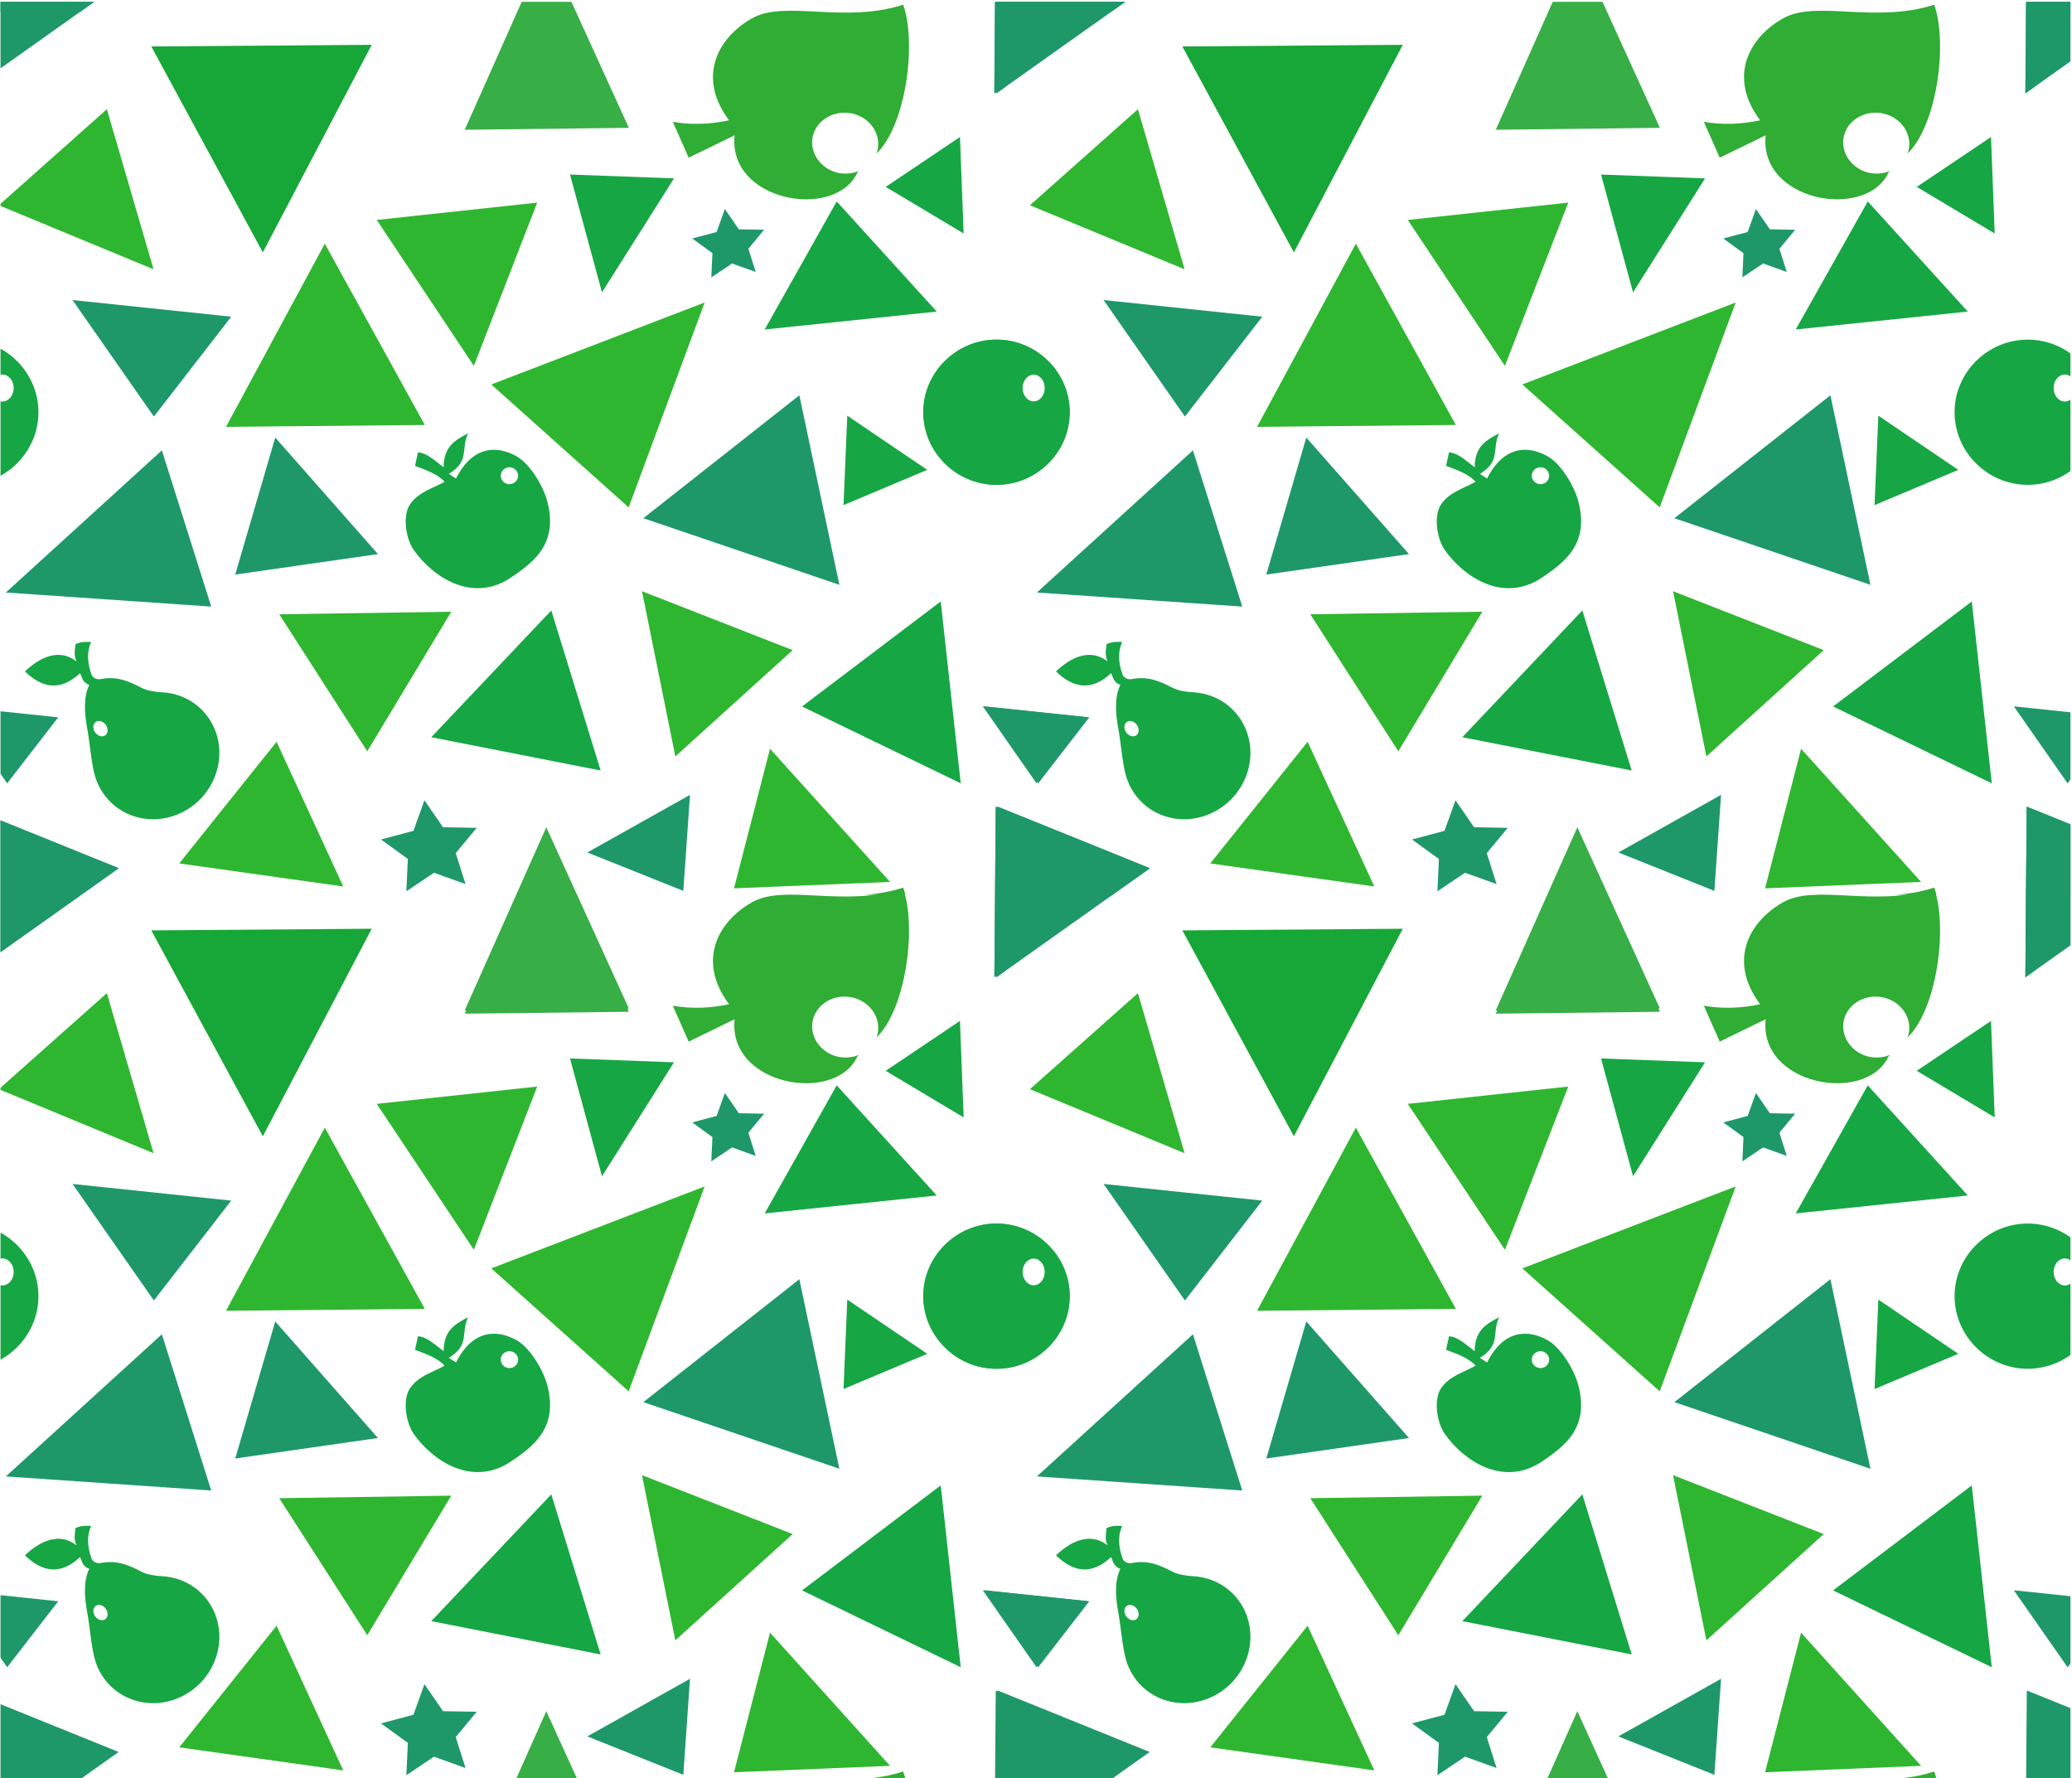 <?xml version="1.0" encoding="UTF-8" standalone="no"?><!DOCTYPE svg PUBLIC "-//W3C//DTD SVG 1.1//EN" "http://www.w3.org/Graphics/SVG/1.1/DTD/svg11.dtd"><svg width="100%" height="100%" viewBox="0 0 1001 859" version="1.1" xmlns="http://www.w3.org/2000/svg" xmlns:xlink="http://www.w3.org/1999/xlink" xml:space="preserve" xmlns:serif="http://www.serif.com/" style="fill-rule:evenodd;clip-rule:evenodd;stroke-linejoin:round;stroke-miterlimit:2;"><rect id="bg" x="0.246" y="0.885" width="1000" height="858.1" style="fill:none;"/><clipPath id="_clip1"><rect x="0.246" y="0.885" width="1000" height="858.1"/></clipPath><g clip-path="url(#_clip1)"><g><g><path id="path9187" d="M113.64,277.546l68.94,-9.898l-49.611,-56.293l-19.329,66.191Z" style="fill:#1f9869;fill-rule:nonzero;"/><path id="path9188" d="M310.795,250.327l75.383,-59.387l19.329,91.555l-94.712,-32.168Z" style="fill:#1f9869;fill-rule:nonzero;"/><path id="path9189" d="M407.512,243.983l1.818,-43.192l38.624,26.177l-40.442,17.015Z" style="fill:#17a644;fill-rule:nonzero;"/><path id="path91891" serif:id="path9189" d="M427.886,90.278l35.881,-24.114l1.779,46.626l-37.66,-22.512Z" style="fill:#17a644;fill-rule:nonzero;"/><path id="path9190" d="M78.204,217.541l23.839,75.47l-99.222,-6.804l75.383,-68.666Z" style="fill:#1f9869;fill-rule:nonzero;"/><path id="path9191" d="M387.467,341.263l67.007,-50.726l9.664,87.843l-76.671,-37.117Z" style="fill:#17a644;fill-rule:nonzero;"/><path id="path9192" d="M134.902,296.723l83.115,-1.237l-40.591,67.428l-42.524,-66.191Z" style="fill:#2fb630;fill-rule:nonzero;"/><path id="path9193" d="M208.352,356.11l57.987,-61.243l23.839,77.327l-81.826,-16.084Z" style="fill:#17a644;fill-rule:nonzero;"/><path id="path9194" d="M310.151,285.588l16.108,79.801l56.698,-51.345l-72.806,-28.456Z" style="fill:#2fb630;fill-rule:nonzero;"/><path id="path9195" d="M354.608,429.106l17.396,-67.429l57.987,64.336l-75.383,3.093Z" style="fill:#2fb630;fill-rule:nonzero;"/><path id="path9196" d="M330.124,430.344l3.222,-46.397l-49.611,27.838l46.389,18.559Z" style="fill:#1f9869;fill-rule:nonzero;"/><path id="path9197" d="M86.58,417.078l47.034,-58.769l32.214,69.904l-79.248,-11.135Z" style="fill:#2fb630;fill-rule:nonzero;"/><path id="path9206" d="M3.46,378.38l24.685,-31.874l-50.648,-5.313l25.963,37.187Z" style="fill:#1f9869;fill-rule:nonzero;"/><path id="path92061" serif:id="path9206" d="M500.749,378.38l24.686,-31.874l-50.648,-5.313l25.962,37.187Z" style="fill:#1f9869;fill-rule:nonzero;"/><path id="path9208" d="M226.159,209.263c-5.704,3.175 -11.785,5.855 -11.842,16.449c-4.139,-3.125 -8.278,-7.107 -12.417,-7.176l-1.38,6.513c5.386,2.032 10.934,3.931 14.242,7.672c-5.801,3.274 -12.632,4.924 -16.699,10.929c-3.677,5.427 -2.036,16.529 1.767,21.953c9.094,12.97 27.783,25.533 46.162,13.951c12.327,-8.175 23.674,-17.021 18.424,-37.326c-1.862,-7.203 -8.225,-18.095 -14.846,-21.815c-8.772,-4.929 -20.888,-5.854 -29.275,10.749l-3.449,-2.249c10.391,-6.341 5.582,-12.031 9.313,-19.649l0,-0.001Zm19.948,16.449c2.302,-0 4.196,1.843 4.196,4.084c0,2.241 -1.894,4.084 -4.196,4.084c-2.302,0 -4.197,-1.843 -4.197,-4.084c0,-2.241 1.895,-4.084 4.197,-4.084Z" style="fill:#17a644;fill-rule:nonzero;"/><path id="path9209" d="M12.044,324.309c8.542,8.33 17.373,9.537 26.604,0.88c1.005,1.749 1.079,4.557 4.495,5.616c-2.906,6.005 -2.39,13.721 -0.955,21.356c1.212,6.448 1.925,17.09 3.895,23.32c2.541,8.036 8.437,14.682 16.524,18.018c15.395,6.348 33.572,-1.25 40.598,-16.967c7.034,-15.721 0.247,-33.614 -15.156,-39.956c-3.227,-1.327 -6.673,-2.066 -10.181,-2.199c-2.757,-0.106 -6.957,-0.81 -9.382,-2.081c-5.901,-3.093 -11.944,-5.818 -19.737,-4.271c-1.857,0.371 -3.944,-0.481 -4.562,-2.225c-2.009,-5.665 -2.319,-10.954 -0.167,-15.681c-2.432,-0.111 -4.86,-0.238 -7.569,1.071c-0.167,2.771 -1.028,5.504 0.621,8.373c-10.26,-7.917 -20.671,0.698 -25.028,4.744l-0,0.002Zm33.531,25.156c0.228,-0.361 0.532,-0.653 0.894,-0.859c1.505,-0.851 3.678,-0.036 4.817,1.806c1.139,1.84 0.847,4.058 -0.648,4.921c-0.003,0.002 -0.005,0.003 -0.008,0.005c-1.504,0.859 -3.682,0.049 -4.826,-1.796c-0.001,-0.002 -0.003,-0.004 -0.004,-0.007c-0.838,-1.357 -0.928,-2.968 -0.227,-4.069l0.002,-0.001Z" style="fill:#17a644;fill-rule:nonzero;"/><path id="path9210" d="M224.908,427.061l-15.244,-5.479l-13.343,8.951l0.716,-15.613l-12.99,-9.418l15.687,-4.17l5.315,-14.772l8.979,13.036l16.274,0.288l-10.138,12.227l4.744,14.95Z" style="fill:#1f9869;fill-rule:nonzero;"/><path id="path9186" d="M-16.128,389.613l-0.644,82.276l74.094,-52.582l-73.45,-29.694Z" style="fill:#1f9869;fill-rule:nonzero;"/><path id="path91861" serif:id="path9186" d="M480.981,-37.183l-0.644,82.275l4.564,-3.239l0,-36.103l50.875,-0l18.655,-13.24l-73.45,-29.693Z" style="fill:#1f9869;fill-rule:nonzero;"/><path id="path91862" serif:id="path9186" d="M481.053,389.613l-0.644,82.276l74.094,-52.582l-73.45,-29.694Z" style="fill:#1f9869;fill-rule:nonzero;"/><path id="path9198" d="M-0.554,99.154l52.188,-46.397l22.551,77.327l-74.739,-30.93Z" style="fill:#2fb630;fill-rule:nonzero;"/><path id="path9199" d="M126.969,121.909l-53.879,-99.466l106.498,-0.788l-52.619,100.254Z" style="fill:#17a638;fill-rule:nonzero;"/><path id="path9200" d="M263.915,399.601l39.888,87.557l-79.292,0.919l39.404,-88.476Z" style="fill:#37ae46;fill-rule:nonzero;"/><path id="path9201" d="M228.929,176.741l-46.922,-70.498l77.519,-8.37l-30.597,78.868Z" style="fill:#2fb630;fill-rule:nonzero;"/><path id="path9202" d="M156.91,117.719l48.316,87.556l-96.044,0.92l47.728,-88.476Z" style="fill:#2fb630;fill-rule:nonzero;"/><path id="path9203" d="M237.346,185.71l103.087,-39.592l-36.725,98.978l-66.362,-59.386Z" style="fill:#2fb630;fill-rule:nonzero;"/><path id="path9204" d="M369.427,159.159l34.792,-61.861l48.322,53.2l-83.114,8.661Z" style="fill:#17a644;fill-rule:nonzero;"/><path id="path9205" d="M275.359,84.307l50.255,1.856l-34.792,55.056l-15.463,-56.912Z" style="fill:#17a644;fill-rule:nonzero;"/><path id="path92062" serif:id="path9206" d="M74.338,201.224l37.369,-48.251l-76.671,-8.042l39.302,56.293Z" style="fill:#1f9869;fill-rule:nonzero;"/><path id="path9207" d="M325.042,58.852c8.936,1.52 17.995,1.24 27.169,-0.737c-16.194,-21.707 -4.464,-40.668 11.322,-49.379c15.941,-8.798 44.107,2.752 72.811,-6.466c6.623,18.897 1.238,58.603 -13.046,72.024c0.185,-0.374 0.352,-0.755 0.501,-1.142c2.178,-7.789 -3.018,-15.999 -11.51,-18.188c0,0 0,0 -0,0c-8.492,-2.189 -17.271,2.419 -19.449,10.208c-2.178,7.789 3.018,15.999 11.51,18.187c3.563,0.874 7.318,0.597 10.63,-0.786l-0.74,0.738c-10.646,23.221 -62.769,14.073 -59.327,-17.961l-22.206,10.823l-7.665,-17.321Z" style="fill:#2fad34;fill-rule:nonzero;"/><path id="path92101" serif:id="path9210" d="M365.105,131.393l-11.448,-4.115l-10.02,6.722l0.538,-11.725l-9.756,-7.073l11.781,-3.132l3.992,-11.093l6.743,9.789l12.222,0.217l-7.614,9.182l3.562,11.228Z" style="fill:#1f9869;fill-rule:nonzero;"/><path id="path27-9" d="M-16.772,164.053c0,-0 0,-0 0,-0c-19.391,-0 -35.348,15.834 -35.348,35.076c0,19.242 15.957,35.076 35.348,35.076c0,0 0,0 0,0c19.392,0 35.348,-15.834 35.348,-35.076c0,-19.242 -15.956,-35.076 -35.348,-35.076Zm17.946,16.858c2.984,0 5.438,2.946 5.438,6.526l0,0c0,3.58 -2.454,6.526 -5.438,6.526c-2.983,-0 -5.438,-2.946 -5.438,-6.526l0,0c0,-3.58 2.455,-6.526 5.438,-6.526Z" style="fill:#17a644;fill-rule:nonzero;"/><path id="path27-91" serif:id="path27-9" d="M481.504,164.053c0,-0 0,-0 0,-0c-19.391,-0 -35.348,15.834 -35.348,35.076c0,19.242 15.957,35.076 35.348,35.076c0,0 0,0 0,0c19.392,0 35.349,-15.834 35.349,-35.076c-0,-19.242 -15.957,-35.076 -35.349,-35.076Zm17.946,16.858c2.984,0 5.439,2.946 5.439,6.526l-0,0c-0,3.58 -2.455,6.526 -5.439,6.526c-2.983,-0 -5.438,-2.946 -5.438,-6.526l0,0c0,-3.58 2.455,-6.526 5.438,-6.526Z" style="fill:#17a644;fill-rule:nonzero;"/><path id="path91863" serif:id="path9186" d="M-16.128,-37.183l-0.644,82.275l4.564,-3.239l0,-36.103l50.875,-0l18.655,-13.24l-73.45,-29.693Z" style="fill:#1f9869;fill-rule:nonzero;"/><path id="path92001" serif:id="path9200" d="M263.915,-25.8l39.888,87.557l-79.292,0.919l39.404,-88.476Z" style="fill:#37ae46;fill-rule:nonzero;"/><path id="path91864" serif:id="path9186" d="M481.043,-37.183l-0.645,82.275l74.095,-52.582l-73.45,-29.693Z" style="fill:#1f9869;fill-rule:nonzero;"/><path id="path91865" serif:id="path9186" d="M-16.128,-37.183l-0.644,82.275l74.094,-52.582l-73.45,-29.693Z" style="fill:#1f9869;fill-rule:nonzero;"/><path id="path92071" serif:id="path9207" d="M417.954,432.241c6.026,-0.468 12.195,-1.491 18.39,-3.48c0.383,1.093 0.726,2.256 1.029,3.48" style="fill:#2fad34;fill-rule:nonzero;"/><path d="M437.373,437.174l-19.419,-0" style="fill:none;"/></g><g><path id="path91871" serif:id="path9187" d="M611.75,277.546l68.94,-9.898l-49.611,-56.293l-19.329,66.191Z" style="fill:#1f9869;fill-rule:nonzero;"/><path id="path91881" serif:id="path9188" d="M808.905,250.327l75.383,-59.387l19.329,91.555l-94.712,-32.168Z" style="fill:#1f9869;fill-rule:nonzero;"/><path id="path91892" serif:id="path9189" d="M905.621,243.983l1.818,-43.192l38.624,26.177l-40.442,17.015Z" style="fill:#17a644;fill-rule:nonzero;"/><path id="path91893" serif:id="path9189" d="M925.995,90.278l35.881,-24.114l1.779,46.626l-37.66,-22.512Z" style="fill:#17a644;fill-rule:nonzero;"/><path id="path91901" serif:id="path9190" d="M576.313,217.541l23.839,75.47l-99.221,-6.804l75.382,-68.666Z" style="fill:#1f9869;fill-rule:nonzero;"/><path id="path91911" serif:id="path9191" d="M885.576,341.263l67.007,-50.726l9.665,87.843l-76.672,-37.117Z" style="fill:#17a644;fill-rule:nonzero;"/><path id="path91921" serif:id="path9192" d="M633.012,296.723l83.114,-1.237l-40.591,67.428l-42.523,-66.191Z" style="fill:#2fb630;fill-rule:nonzero;"/><path id="path91931" serif:id="path9193" d="M706.462,356.11l57.986,-61.243l23.839,77.327l-81.825,-16.084Z" style="fill:#17a644;fill-rule:nonzero;"/><path id="path91941" serif:id="path9194" d="M808.261,285.588l16.107,79.801l56.698,-51.345l-72.805,-28.456Z" style="fill:#2fb630;fill-rule:nonzero;"/><path id="path91951" serif:id="path9195" d="M852.717,429.106l17.396,-67.429l57.987,64.336l-75.383,3.093Z" style="fill:#2fb630;fill-rule:nonzero;"/><path id="path91961" serif:id="path9196" d="M828.234,430.344l3.221,-46.397l-49.611,27.838l46.39,18.559Z" style="fill:#1f9869;fill-rule:nonzero;"/><path id="path91971" serif:id="path9197" d="M584.689,417.078l47.034,-58.769l32.215,69.904l-79.249,-11.135Z" style="fill:#2fb630;fill-rule:nonzero;"/><path id="path92063" serif:id="path9206" d="M501.569,378.38l24.686,-31.874l-50.648,-5.313l25.962,37.187Z" style="fill:#1f9869;fill-rule:nonzero;"/><path id="path92064" serif:id="path9206" d="M998.859,378.38l24.686,-31.874l-50.649,-5.313l25.963,37.187Z" style="fill:#1f9869;fill-rule:nonzero;"/><path id="path92081" serif:id="path9208" d="M724.268,209.263c-5.704,3.175 -11.784,5.855 -11.842,16.449c-4.139,-3.125 -8.278,-7.107 -12.417,-7.176l-1.38,6.513c5.387,2.032 10.934,3.931 14.243,7.672c-5.802,3.274 -12.633,4.924 -16.7,10.929c-3.676,5.427 -2.035,16.529 1.768,21.953c9.093,12.97 27.782,25.533 46.161,13.951c12.327,-8.175 23.674,-17.021 18.424,-37.326c-1.862,-7.203 -8.225,-18.095 -14.845,-21.815c-8.772,-4.929 -20.888,-5.854 -29.275,10.749l-3.45,-2.249c10.391,-6.341 5.582,-12.031 9.313,-19.649l0,-0.001Zm19.948,16.449c2.302,-0 4.197,1.843 4.197,4.084c-0,2.241 -1.895,4.084 -4.197,4.084c-2.302,0 -4.196,-1.843 -4.196,-4.084c-0,-2.241 1.894,-4.084 4.196,-4.084Z" style="fill:#17a644;fill-rule:nonzero;"/><path id="path92091" serif:id="path9209" d="M510.153,324.309c8.542,8.33 17.374,9.537 26.604,0.88c1.005,1.749 1.08,4.557 4.495,5.616c-2.905,6.005 -2.389,13.721 -0.954,21.356c1.211,6.448 1.924,17.09 3.894,23.32c2.541,8.036 8.437,14.682 16.524,18.018c15.395,6.348 33.573,-1.25 40.599,-16.967c7.034,-15.721 0.246,-33.614 -15.157,-39.956c-3.227,-1.327 -6.673,-2.066 -10.181,-2.199c-2.757,-0.106 -6.957,-0.81 -9.381,-2.081c-5.901,-3.093 -11.945,-5.818 -19.738,-4.271c-1.857,0.371 -3.944,-0.481 -4.562,-2.225c-2.009,-5.665 -2.319,-10.954 -0.167,-15.681c-2.431,-0.111 -4.859,-0.238 -7.569,1.071c-0.167,2.771 -1.028,5.504 0.621,8.373c-10.259,-7.917 -20.67,0.698 -25.027,4.744l-0.001,0.002Zm33.531,25.156c0.229,-0.361 0.532,-0.653 0.894,-0.859c1.505,-0.851 3.678,-0.036 4.818,1.806c1.139,1.84 0.846,4.058 -0.649,4.921c-0.002,0.002 -0.005,0.003 -0.008,0.005c-1.503,0.859 -3.682,0.049 -4.826,-1.796c-0.001,-0.002 -0.002,-0.004 -0.004,-0.007c-0.838,-1.357 -0.927,-2.968 -0.226,-4.069l0.001,-0.001Z" style="fill:#17a644;fill-rule:nonzero;"/><path id="path92102" serif:id="path9210" d="M723.017,427.061l-15.244,-5.479l-13.343,8.951l0.716,-15.613l-12.989,-9.418l15.687,-4.17l5.314,-14.772l8.979,13.036l16.274,0.288l-10.137,12.227l4.743,14.95Z" style="fill:#1f9869;fill-rule:nonzero;"/><path id="path91866" serif:id="path9186" d="M481.982,389.613l-0.644,82.276l74.094,-52.582l-73.45,-29.694Z" style="fill:#1f9869;fill-rule:nonzero;"/><path id="path91867" serif:id="path9186" d="M979.091,-37.183l-0.644,82.275l4.564,-3.239l-0,-36.103l50.874,-0l18.656,-13.24l-73.45,-29.693Z" style="fill:#1f9869;fill-rule:nonzero;"/><path id="path91868" serif:id="path9186" d="M979.162,389.613l-0.644,82.276l74.094,-52.582l-73.45,-29.694Z" style="fill:#1f9869;fill-rule:nonzero;"/><path id="path91981" serif:id="path9198" d="M497.555,99.154l52.189,-46.397l22.55,77.327l-74.739,-30.93Z" style="fill:#2fb630;fill-rule:nonzero;"/><path id="path91991" serif:id="path9199" d="M625.079,121.909l-53.879,-99.466l106.497,-0.788l-52.618,100.254Z" style="fill:#17a638;fill-rule:nonzero;"/><path id="path92002" serif:id="path9200" d="M762.024,399.601l39.889,87.557l-79.292,0.919l39.403,-88.476Z" style="fill:#37ae46;fill-rule:nonzero;"/><path id="path92011" serif:id="path9201" d="M727.038,176.741l-46.922,-70.498l77.519,-8.37l-30.597,78.868Z" style="fill:#2fb630;fill-rule:nonzero;"/><path id="path92021" serif:id="path9202" d="M655.02,117.719l48.315,87.556l-96.044,0.92l47.729,-88.476Z" style="fill:#2fb630;fill-rule:nonzero;"/><path id="path92031" serif:id="path9203" d="M735.455,185.71l103.088,-39.592l-36.725,98.978l-66.363,-59.386Z" style="fill:#2fb630;fill-rule:nonzero;"/><path id="path92041" serif:id="path9204" d="M867.536,159.159l34.792,-61.861l48.322,53.2l-83.114,8.661Z" style="fill:#17a644;fill-rule:nonzero;"/><path id="path92051" serif:id="path9205" d="M773.468,84.307l50.256,1.856l-34.792,55.056l-15.464,-56.912Z" style="fill:#17a644;fill-rule:nonzero;"/><path id="path92065" serif:id="path9206" d="M572.448,201.224l37.369,-48.251l-76.672,-8.042l39.303,56.293Z" style="fill:#1f9869;fill-rule:nonzero;"/><path id="path92072" serif:id="path9207" d="M823.151,58.852c8.937,1.52 17.995,1.24 27.169,-0.737c-16.194,-21.707 -4.463,-40.668 11.322,-49.379c15.941,-8.798 44.108,2.752 72.811,-6.466c6.623,18.897 1.239,58.603 -13.046,72.024c0.185,-0.374 0.352,-0.755 0.502,-1.142c2.177,-7.789 -3.018,-15.999 -11.51,-18.188c-0,0 -0.001,0 -0.001,0c-8.491,-2.189 -17.271,2.419 -19.449,10.208c-2.177,7.789 3.018,15.999 11.51,18.187c3.564,0.874 7.319,0.597 10.631,-0.786l-0.74,0.738c-10.647,23.221 -62.77,14.073 -59.328,-17.961l-22.206,10.823l-7.665,-17.321Z" style="fill:#2fad34;fill-rule:nonzero;"/><path id="path92103" serif:id="path9210" d="M863.215,131.393l-11.448,-4.115l-10.021,6.722l0.538,-11.725l-9.755,-7.073l11.781,-3.132l3.991,-11.093l6.743,9.789l12.222,0.217l-7.613,9.182l3.562,11.228Z" style="fill:#1f9869;fill-rule:nonzero;"/><path id="path27-92" serif:id="path27-9" d="M481.338,164.053c-0,-0 -0,-0 -0,-0c-19.392,-0 -35.349,15.834 -35.349,35.076c0,19.242 15.957,35.076 35.349,35.076c-0,0 -0,0 -0,0c19.391,0 35.348,-15.834 35.348,-35.076c-0,-19.242 -15.957,-35.076 -35.348,-35.076Zm17.946,16.858c2.983,0 5.438,2.946 5.438,6.526l-0,0c-0,3.58 -2.455,6.526 -5.438,6.526c-2.984,-0 -5.439,-2.946 -5.439,-6.526l0,0c0,-3.58 2.455,-6.526 5.439,-6.526Z" style="fill:#17a644;fill-rule:nonzero;"/><path id="path27-93" serif:id="path27-9" d="M979.614,164.053c-0,-0 -0,-0 -0,-0c-19.392,-0 -35.348,15.834 -35.348,35.076c-0,19.242 15.956,35.076 35.348,35.076c-0,0 -0,0 -0,0c19.391,0 35.348,-15.834 35.348,-35.076c-0,-19.242 -15.957,-35.076 -35.348,-35.076Zm17.946,16.858c2.983,0 5.438,2.946 5.438,6.526l-0,0c-0,3.58 -2.455,6.526 -5.438,6.526c-2.984,-0 -5.438,-2.946 -5.438,-6.526l-0,0c-0,-3.58 2.454,-6.526 5.438,-6.526Z" style="fill:#17a644;fill-rule:nonzero;"/><path id="path91869" serif:id="path9186" d="M481.982,-37.183l-0.644,82.275l4.564,-3.239l-0,-36.103l50.874,-0l18.656,-13.24l-73.45,-29.693Z" style="fill:#1f9869;fill-rule:nonzero;"/><path id="path92003" serif:id="path9200" d="M762.024,-25.8l39.889,87.557l-79.292,0.919l39.403,-88.476Z" style="fill:#37ae46;fill-rule:nonzero;"/><path id="path918610" serif:id="path9186" d="M979.152,-37.183l-0.644,82.275l74.094,-52.582l-73.45,-29.693Z" style="fill:#1f9869;fill-rule:nonzero;"/><path id="path918611" serif:id="path9186" d="M481.982,-37.183l-0.644,82.275l74.094,-52.582l-73.45,-29.693Z" style="fill:#1f9869;fill-rule:nonzero;"/><path id="path92073" serif:id="path9207" d="M916.063,432.241c6.027,-0.468 12.196,-1.491 18.39,-3.48c0.383,1.093 0.726,2.256 1.03,3.48" style="fill:#2fad34;fill-rule:nonzero;"/><path d="M935.483,437.174l-19.42,-0" style="fill:none;"/></g><g><path id="path91872" serif:id="path9187" d="M113.64,704.522l68.94,-9.898l-49.611,-56.293l-19.329,66.191Z" style="fill:#1f9869;fill-rule:nonzero;"/><path id="path91882" serif:id="path9188" d="M310.795,677.303l75.383,-59.387l19.329,91.555l-94.712,-32.168Z" style="fill:#1f9869;fill-rule:nonzero;"/><path id="path91894" serif:id="path9189" d="M407.512,670.959l1.818,-43.192l38.624,26.177l-40.442,17.015Z" style="fill:#17a644;fill-rule:nonzero;"/><path id="path91895" serif:id="path9189" d="M427.886,517.254l35.881,-24.114l1.779,46.626l-37.66,-22.512Z" style="fill:#17a644;fill-rule:nonzero;"/><path id="path91902" serif:id="path9190" d="M78.204,644.517l23.839,75.47l-99.222,-6.804l75.383,-68.666Z" style="fill:#1f9869;fill-rule:nonzero;"/><path id="path91912" serif:id="path9191" d="M387.467,768.239l67.007,-50.726l9.664,87.843l-76.671,-37.117Z" style="fill:#17a644;fill-rule:nonzero;"/><path id="path91922" serif:id="path9192" d="M134.902,723.699l83.115,-1.237l-40.591,67.428l-42.524,-66.191Z" style="fill:#2fb630;fill-rule:nonzero;"/><path id="path91932" serif:id="path9193" d="M208.352,783.086l57.987,-61.243l23.839,77.327l-81.826,-16.084Z" style="fill:#17a644;fill-rule:nonzero;"/><path id="path91942" serif:id="path9194" d="M310.151,712.564l16.108,79.801l56.698,-51.345l-72.806,-28.456Z" style="fill:#2fb630;fill-rule:nonzero;"/><path id="path91952" serif:id="path9195" d="M354.608,856.082l17.396,-67.429l57.987,64.336l-75.383,3.093Z" style="fill:#2fb630;fill-rule:nonzero;"/><path id="path91962" serif:id="path9196" d="M330.124,857.319l3.222,-46.396l-49.611,27.838l46.389,18.558Z" style="fill:#1f9869;fill-rule:nonzero;"/><path id="path91972" serif:id="path9197" d="M86.58,844.053l47.034,-58.768l32.214,69.904l-79.248,-11.136Z" style="fill:#2fb630;fill-rule:nonzero;"/><path id="path92066" serif:id="path9206" d="M3.46,805.356l24.685,-31.875l-50.648,-5.312l25.963,37.187Z" style="fill:#1f9869;fill-rule:nonzero;"/><path id="path92067" serif:id="path9206" d="M500.749,805.356l24.686,-31.875l-50.648,-5.312l25.962,37.187Z" style="fill:#1f9869;fill-rule:nonzero;"/><path id="path92082" serif:id="path9208" d="M226.159,636.239c-5.704,3.175 -11.785,5.855 -11.842,16.448c-4.139,-3.124 -8.278,-7.106 -12.417,-7.175l-1.38,6.513c5.386,2.032 10.934,3.931 14.242,7.672c-5.801,3.274 -12.632,4.924 -16.699,10.929c-3.677,5.427 -2.036,16.529 1.767,21.953c9.094,12.97 27.783,25.533 46.162,13.951c12.327,-8.175 23.674,-17.021 18.424,-37.326c-1.862,-7.203 -8.225,-18.095 -14.846,-21.815c-8.772,-4.929 -20.888,-5.854 -29.275,10.749l-3.449,-2.249c10.391,-6.341 5.582,-12.031 9.313,-19.649l0,-0.001Zm19.948,16.448c2.302,0 4.196,1.844 4.196,4.085c0,2.24 -1.894,4.084 -4.196,4.084c-2.302,0 -4.197,-1.844 -4.197,-4.084c0,-2.241 1.895,-4.085 4.197,-4.085Z" style="fill:#17a644;fill-rule:nonzero;"/><path id="path92092" serif:id="path9209" d="M12.044,751.284c8.542,8.331 17.373,9.538 26.604,0.881c1.005,1.749 1.079,4.557 4.495,5.616c-2.906,6.005 -2.39,13.721 -0.955,21.356c1.212,6.448 1.925,17.09 3.895,23.32c2.541,8.036 8.437,14.682 16.524,18.018c15.395,6.348 33.572,-1.25 40.598,-16.967c7.034,-15.721 0.247,-33.614 -15.156,-39.956c-3.227,-1.327 -6.673,-2.066 -10.181,-2.199c-2.757,-0.106 -6.957,-0.811 -9.382,-2.081c-5.901,-3.093 -11.944,-5.818 -19.737,-4.271c-1.857,0.371 -3.944,-0.481 -4.562,-2.225c-2.009,-5.665 -2.319,-10.954 -0.167,-15.681c-2.432,-0.111 -4.86,-0.238 -7.569,1.071c-0.167,2.771 -1.028,5.504 0.621,8.373c-10.26,-7.917 -20.671,0.698 -25.028,4.744l-0,0.001Zm33.531,25.157c0.228,-0.361 0.532,-0.653 0.894,-0.859c1.505,-0.851 3.678,-0.036 4.817,1.806c1.139,1.84 0.847,4.058 -0.648,4.921c-0.003,0.002 -0.005,0.003 -0.008,0.005c-1.504,0.859 -3.682,0.049 -4.826,-1.796c-0.001,-0.002 -0.003,-0.005 -0.004,-0.007c-0.838,-1.357 -0.928,-2.968 -0.227,-4.069l0.002,-0.001Z" style="fill:#17a644;fill-rule:nonzero;"/><path id="path92104" serif:id="path9210" d="M224.908,854.037l-15.244,-5.479l-13.343,8.951l0.716,-15.613l-12.99,-9.418l15.687,-4.17l5.315,-14.772l8.979,13.036l16.274,0.288l-10.138,12.227l4.744,14.95Z" style="fill:#1f9869;fill-rule:nonzero;"/><path id="path918612" serif:id="path9186" d="M-16.128,816.589l-0.644,82.276l74.094,-52.582l-73.45,-29.694Z" style="fill:#1f9869;fill-rule:nonzero;"/><path id="path918613" serif:id="path9186" d="M481.053,816.589l-0.644,82.276l74.094,-52.582l-73.45,-29.694Z" style="fill:#1f9869;fill-rule:nonzero;"/><path id="path91982" serif:id="path9198" d="M-0.554,526.129l52.188,-46.396l22.551,77.327l-74.739,-30.931Z" style="fill:#2fb630;fill-rule:nonzero;"/><path id="path91992" serif:id="path9199" d="M126.969,548.885l-53.879,-99.466l106.498,-0.788l-52.619,100.254Z" style="fill:#17a638;fill-rule:nonzero;"/><path id="path92004" serif:id="path9200" d="M263.915,826.577l39.888,87.557l-79.292,0.919l39.404,-88.476Z" style="fill:#37ae46;fill-rule:nonzero;"/><path id="path92012" serif:id="path9201" d="M228.929,603.717l-46.922,-70.498l77.519,-8.37l-30.597,78.868Z" style="fill:#2fb630;fill-rule:nonzero;"/><path id="path92022" serif:id="path9202" d="M156.91,544.695l48.316,87.556l-96.044,0.92l47.728,-88.476Z" style="fill:#2fb630;fill-rule:nonzero;"/><path id="path92032" serif:id="path9203" d="M237.346,612.685l103.087,-39.591l-36.725,98.978l-66.362,-59.387Z" style="fill:#2fb630;fill-rule:nonzero;"/><path id="path92042" serif:id="path9204" d="M369.427,586.135l34.792,-61.862l48.322,53.201l-83.114,8.661Z" style="fill:#17a644;fill-rule:nonzero;"/><path id="path92052" serif:id="path9205" d="M275.359,511.283l50.255,1.856l-34.792,55.056l-15.463,-56.912Z" style="fill:#17a644;fill-rule:nonzero;"/><path id="path92068" serif:id="path9206" d="M74.338,628.2l37.369,-48.251l-76.671,-8.042l39.302,56.293Z" style="fill:#1f9869;fill-rule:nonzero;"/><path id="path92074" serif:id="path9207" d="M325.042,485.827c8.936,1.521 17.995,1.241 27.169,-0.736c-16.194,-21.708 -4.464,-40.668 11.322,-49.379c15.941,-8.798 44.107,2.752 72.811,-6.466c6.623,18.897 1.238,58.603 -13.046,72.024c0.185,-0.374 0.352,-0.755 0.501,-1.142c2.178,-7.789 -3.018,-15.999 -11.51,-18.188c0,0 0,0 -0,0c-8.492,-2.189 -17.271,2.419 -19.449,10.208c-2.178,7.789 3.018,15.999 11.51,18.187c3.563,0.874 7.318,0.597 10.63,-0.786l-0.74,0.738c-10.646,23.221 -62.769,14.073 -59.327,-17.961l-22.206,10.823l-7.665,-17.322Z" style="fill:#2fad34;fill-rule:nonzero;"/><path id="path92105" serif:id="path9210" d="M365.105,558.369l-11.448,-4.115l-10.02,6.722l0.538,-11.725l-9.756,-7.073l11.781,-3.132l3.992,-11.094l6.743,9.79l12.222,0.217l-7.614,9.182l3.562,11.228Z" style="fill:#1f9869;fill-rule:nonzero;"/><path id="path27-94" serif:id="path27-9" d="M-16.772,591.029c0,-0 0,-0 0,-0c-19.391,-0 -35.348,15.834 -35.348,35.076c0,19.242 15.957,35.076 35.348,35.076c0,0 0,0 0,0c19.392,0 35.348,-15.834 35.348,-35.076c0,-19.242 -15.956,-35.076 -35.348,-35.076Zm17.946,16.858c2.984,0 5.438,2.946 5.438,6.526l0,0c0,3.58 -2.454,6.526 -5.438,6.526c-2.983,-0 -5.438,-2.946 -5.438,-6.526l0,0c0,-3.58 2.455,-6.526 5.438,-6.526Z" style="fill:#17a644;fill-rule:nonzero;"/><path id="path27-95" serif:id="path27-9" d="M481.504,591.029c0,-0 0,-0 0,-0c-19.391,-0 -35.348,15.834 -35.348,35.076c0,19.242 15.957,35.076 35.348,35.076c0,0 0,0 0,0c19.392,0 35.349,-15.834 35.349,-35.076c-0,-19.242 -15.957,-35.076 -35.349,-35.076Zm17.946,16.858c2.984,0 5.439,2.946 5.439,6.526l-0,0c-0,3.58 -2.455,6.526 -5.439,6.526c-2.983,-0 -5.438,-2.946 -5.438,-6.526l0,0c0,-3.58 2.455,-6.526 5.438,-6.526Z" style="fill:#17a644;fill-rule:nonzero;"/><path id="path92005" serif:id="path9200" d="M263.915,401.176l39.888,87.557l-79.292,0.919l39.404,-88.476Z" style="fill:#37ae46;fill-rule:nonzero;"/><path id="path918614" serif:id="path9186" d="M481.043,389.793l-0.645,82.275l74.095,-52.582l-73.45,-29.693Z" style="fill:#1f9869;fill-rule:nonzero;"/><path id="path918615" serif:id="path9186" d="M-16.128,389.793l-0.644,82.275l74.094,-52.582l-73.45,-29.693Z" style="fill:#1f9869;fill-rule:nonzero;"/><path id="path92075" serif:id="path9207" d="M417.954,859.217c6.026,-0.468 12.195,-1.491 18.39,-3.48c0.383,1.093 0.726,2.256 1.029,3.48" style="fill:#2fad34;fill-rule:nonzero;"/></g><g><path id="path91873" serif:id="path9187" d="M611.75,704.522l68.94,-9.898l-49.611,-56.293l-19.329,66.191Z" style="fill:#1f9869;fill-rule:nonzero;"/><path id="path91883" serif:id="path9188" d="M808.905,677.303l75.383,-59.387l19.329,91.555l-94.712,-32.168Z" style="fill:#1f9869;fill-rule:nonzero;"/><path id="path91896" serif:id="path9189" d="M905.621,670.959l1.818,-43.192l38.624,26.177l-40.442,17.015Z" style="fill:#17a644;fill-rule:nonzero;"/><path id="path91897" serif:id="path9189" d="M925.995,517.254l35.881,-24.114l1.779,46.626l-37.66,-22.512Z" style="fill:#17a644;fill-rule:nonzero;"/><path id="path91903" serif:id="path9190" d="M576.313,644.517l23.839,75.47l-99.221,-6.804l75.382,-68.666Z" style="fill:#1f9869;fill-rule:nonzero;"/><path id="path91913" serif:id="path9191" d="M885.576,768.239l67.007,-50.726l9.665,87.843l-76.672,-37.117Z" style="fill:#17a644;fill-rule:nonzero;"/><path id="path91923" serif:id="path9192" d="M633.012,723.699l83.114,-1.237l-40.591,67.428l-42.523,-66.191Z" style="fill:#2fb630;fill-rule:nonzero;"/><path id="path91933" serif:id="path9193" d="M706.462,783.086l57.986,-61.243l23.839,77.327l-81.825,-16.084Z" style="fill:#17a644;fill-rule:nonzero;"/><path id="path91943" serif:id="path9194" d="M808.261,712.564l16.107,79.801l56.698,-51.345l-72.805,-28.456Z" style="fill:#2fb630;fill-rule:nonzero;"/><path id="path91953" serif:id="path9195" d="M852.717,856.082l17.396,-67.429l57.987,64.336l-75.383,3.093Z" style="fill:#2fb630;fill-rule:nonzero;"/><path id="path91963" serif:id="path9196" d="M828.234,857.319l3.221,-46.396l-49.611,27.838l46.39,18.558Z" style="fill:#1f9869;fill-rule:nonzero;"/><path id="path91973" serif:id="path9197" d="M584.689,844.053l47.034,-58.768l32.215,69.904l-79.249,-11.136Z" style="fill:#2fb630;fill-rule:nonzero;"/><path id="path92069" serif:id="path9206" d="M501.569,805.356l24.686,-31.875l-50.648,-5.312l25.962,37.187Z" style="fill:#1f9869;fill-rule:nonzero;"/><path id="path920610" serif:id="path9206" d="M998.859,805.356l24.686,-31.875l-50.649,-5.312l25.963,37.187Z" style="fill:#1f9869;fill-rule:nonzero;"/><path id="path92083" serif:id="path9208" d="M724.268,636.239c-5.704,3.175 -11.784,5.855 -11.842,16.448c-4.139,-3.124 -8.278,-7.106 -12.417,-7.175l-1.38,6.513c5.387,2.032 10.934,3.931 14.243,7.672c-5.802,3.274 -12.633,4.924 -16.7,10.929c-3.676,5.427 -2.035,16.529 1.768,21.953c9.093,12.97 27.782,25.533 46.161,13.951c12.327,-8.175 23.674,-17.021 18.424,-37.326c-1.862,-7.203 -8.225,-18.095 -14.845,-21.815c-8.772,-4.929 -20.888,-5.854 -29.275,10.749l-3.45,-2.249c10.391,-6.341 5.582,-12.031 9.313,-19.649l0,-0.001Zm19.948,16.448c2.302,0 4.197,1.844 4.197,4.085c-0,2.24 -1.895,4.084 -4.197,4.084c-2.302,0 -4.196,-1.844 -4.196,-4.084c-0,-2.241 1.894,-4.085 4.196,-4.085Z" style="fill:#17a644;fill-rule:nonzero;"/><path id="path92093" serif:id="path9209" d="M510.153,751.284c8.542,8.331 17.374,9.538 26.604,0.881c1.005,1.749 1.08,4.557 4.495,5.616c-2.905,6.005 -2.389,13.721 -0.954,21.356c1.211,6.448 1.924,17.09 3.894,23.32c2.541,8.036 8.437,14.682 16.524,18.018c15.395,6.348 33.573,-1.25 40.599,-16.967c7.034,-15.721 0.246,-33.614 -15.157,-39.956c-3.227,-1.327 -6.673,-2.066 -10.181,-2.199c-2.757,-0.106 -6.957,-0.811 -9.381,-2.081c-5.901,-3.093 -11.945,-5.818 -19.738,-4.271c-1.857,0.371 -3.944,-0.481 -4.562,-2.225c-2.009,-5.665 -2.319,-10.954 -0.167,-15.681c-2.431,-0.111 -4.859,-0.238 -7.569,1.071c-0.167,2.771 -1.028,5.504 0.621,8.373c-10.259,-7.917 -20.67,0.698 -25.027,4.744l-0.001,0.001Zm33.531,25.157c0.229,-0.361 0.532,-0.653 0.894,-0.859c1.505,-0.851 3.678,-0.036 4.818,1.806c1.139,1.84 0.846,4.058 -0.649,4.921c-0.002,0.002 -0.005,0.003 -0.008,0.005c-1.503,0.859 -3.682,0.049 -4.826,-1.796c-0.001,-0.002 -0.002,-0.005 -0.004,-0.007c-0.838,-1.357 -0.927,-2.968 -0.226,-4.069l0.001,-0.001Z" style="fill:#17a644;fill-rule:nonzero;"/><path id="path92106" serif:id="path9210" d="M723.017,854.037l-15.244,-5.479l-13.343,8.951l0.716,-15.613l-12.989,-9.418l15.687,-4.17l5.314,-14.772l8.979,13.036l16.274,0.288l-10.137,12.227l4.743,14.95Z" style="fill:#1f9869;fill-rule:nonzero;"/><path id="path918616" serif:id="path9186" d="M481.982,816.589l-0.644,82.276l74.094,-52.582l-73.45,-29.694Z" style="fill:#1f9869;fill-rule:nonzero;"/><path id="path918617" serif:id="path9186" d="M979.091,389.793l-0.644,82.275l4.564,-3.239l-0,-36.103l50.874,-0l18.656,-13.24l-73.45,-29.693Z" style="fill:#1f9869;fill-rule:nonzero;"/><path id="path918618" serif:id="path9186" d="M979.162,816.589l-0.644,82.276l74.094,-52.582l-73.45,-29.694Z" style="fill:#1f9869;fill-rule:nonzero;"/><path id="path91983" serif:id="path9198" d="M497.555,526.129l52.189,-46.396l22.55,77.327l-74.739,-30.931Z" style="fill:#2fb630;fill-rule:nonzero;"/><path id="path91993" serif:id="path9199" d="M625.079,548.885l-53.879,-99.466l106.497,-0.788l-52.618,100.254Z" style="fill:#17a638;fill-rule:nonzero;"/><path id="path92006" serif:id="path9200" d="M762.024,826.577l39.889,87.557l-79.292,0.919l39.403,-88.476Z" style="fill:#37ae46;fill-rule:nonzero;"/><path id="path92013" serif:id="path9201" d="M727.038,603.717l-46.922,-70.498l77.519,-8.37l-30.597,78.868Z" style="fill:#2fb630;fill-rule:nonzero;"/><path id="path92023" serif:id="path9202" d="M655.02,544.695l48.315,87.556l-96.044,0.92l47.729,-88.476Z" style="fill:#2fb630;fill-rule:nonzero;"/><path id="path92033" serif:id="path9203" d="M735.455,612.685l103.088,-39.591l-36.725,98.978l-66.363,-59.387Z" style="fill:#2fb630;fill-rule:nonzero;"/><path id="path92043" serif:id="path9204" d="M867.536,586.135l34.792,-61.862l48.322,53.201l-83.114,8.661Z" style="fill:#17a644;fill-rule:nonzero;"/><path id="path92053" serif:id="path9205" d="M773.468,511.283l50.256,1.856l-34.792,55.056l-15.464,-56.912Z" style="fill:#17a644;fill-rule:nonzero;"/><path id="path920611" serif:id="path9206" d="M572.448,628.2l37.369,-48.251l-76.672,-8.042l39.303,56.293Z" style="fill:#1f9869;fill-rule:nonzero;"/><path id="path92076" serif:id="path9207" d="M823.151,485.827c8.937,1.521 17.995,1.241 27.169,-0.736c-16.194,-21.708 -4.463,-40.668 11.322,-49.379c15.941,-8.798 44.108,2.752 72.811,-6.466c6.623,18.897 1.239,58.603 -13.046,72.024c0.185,-0.374 0.352,-0.755 0.502,-1.142c2.177,-7.789 -3.018,-15.999 -11.51,-18.188c-0,0 -0.001,0 -0.001,0c-8.491,-2.189 -17.271,2.419 -19.449,10.208c-2.177,7.789 3.018,15.999 11.51,18.187c3.564,0.874 7.319,0.597 10.631,-0.786l-0.74,0.738c-10.647,23.221 -62.77,14.073 -59.328,-17.961l-22.206,10.823l-7.665,-17.322Z" style="fill:#2fad34;fill-rule:nonzero;"/><path id="path92107" serif:id="path9210" d="M863.215,558.369l-11.448,-4.115l-10.021,6.722l0.538,-11.725l-9.755,-7.073l11.781,-3.132l3.991,-11.094l6.743,9.79l12.222,0.217l-7.613,9.182l3.562,11.228Z" style="fill:#1f9869;fill-rule:nonzero;"/><path id="path27-96" serif:id="path27-9" d="M481.338,591.029c-0,-0 -0,-0 -0,-0c-19.392,-0 -35.349,15.834 -35.349,35.076c0,19.242 15.957,35.076 35.349,35.076c-0,0 -0,0 -0,0c19.391,0 35.348,-15.834 35.348,-35.076c-0,-19.242 -15.957,-35.076 -35.348,-35.076Zm17.946,16.858c2.983,0 5.438,2.946 5.438,6.526l-0,0c-0,3.58 -2.455,6.526 -5.438,6.526c-2.984,-0 -5.439,-2.946 -5.439,-6.526l0,0c0,-3.58 2.455,-6.526 5.439,-6.526Z" style="fill:#17a644;fill-rule:nonzero;"/><path id="path27-97" serif:id="path27-9" d="M979.614,591.029c-0,-0 -0,-0 -0,-0c-19.392,-0 -35.348,15.834 -35.348,35.076c-0,19.242 15.956,35.076 35.348,35.076c-0,0 -0,0 -0,0c19.391,0 35.348,-15.834 35.348,-35.076c-0,-19.242 -15.957,-35.076 -35.348,-35.076Zm17.946,16.858c2.983,0 5.438,2.946 5.438,6.526l-0,0c-0,3.58 -2.455,6.526 -5.438,6.526c-2.984,-0 -5.438,-2.946 -5.438,-6.526l-0,0c-0,-3.58 2.454,-6.526 5.438,-6.526Z" style="fill:#17a644;fill-rule:nonzero;"/><path id="path918619" serif:id="path9186" d="M481.982,389.793l-0.644,82.275l4.564,-3.239l-0,-36.103l50.874,-0l18.656,-13.24l-73.45,-29.693Z" style="fill:#1f9869;fill-rule:nonzero;"/><path id="path92007" serif:id="path9200" d="M762.024,401.176l39.889,87.557l-79.292,0.919l39.403,-88.476Z" style="fill:#37ae46;fill-rule:nonzero;"/><path id="path918620" serif:id="path9186" d="M979.152,389.793l-0.644,82.275l74.094,-52.582l-73.45,-29.693Z" style="fill:#1f9869;fill-rule:nonzero;"/><path id="path918621" serif:id="path9186" d="M481.982,389.793l-0.644,82.275l74.094,-52.582l-73.45,-29.693Z" style="fill:#1f9869;fill-rule:nonzero;"/><path id="path92077" serif:id="path9207" d="M916.063,859.217c6.027,-0.468 12.196,-1.491 18.39,-3.48c0.383,1.093 0.726,2.256 1.03,3.48" style="fill:#2fad34;fill-rule:nonzero;"/></g></g></g></svg>